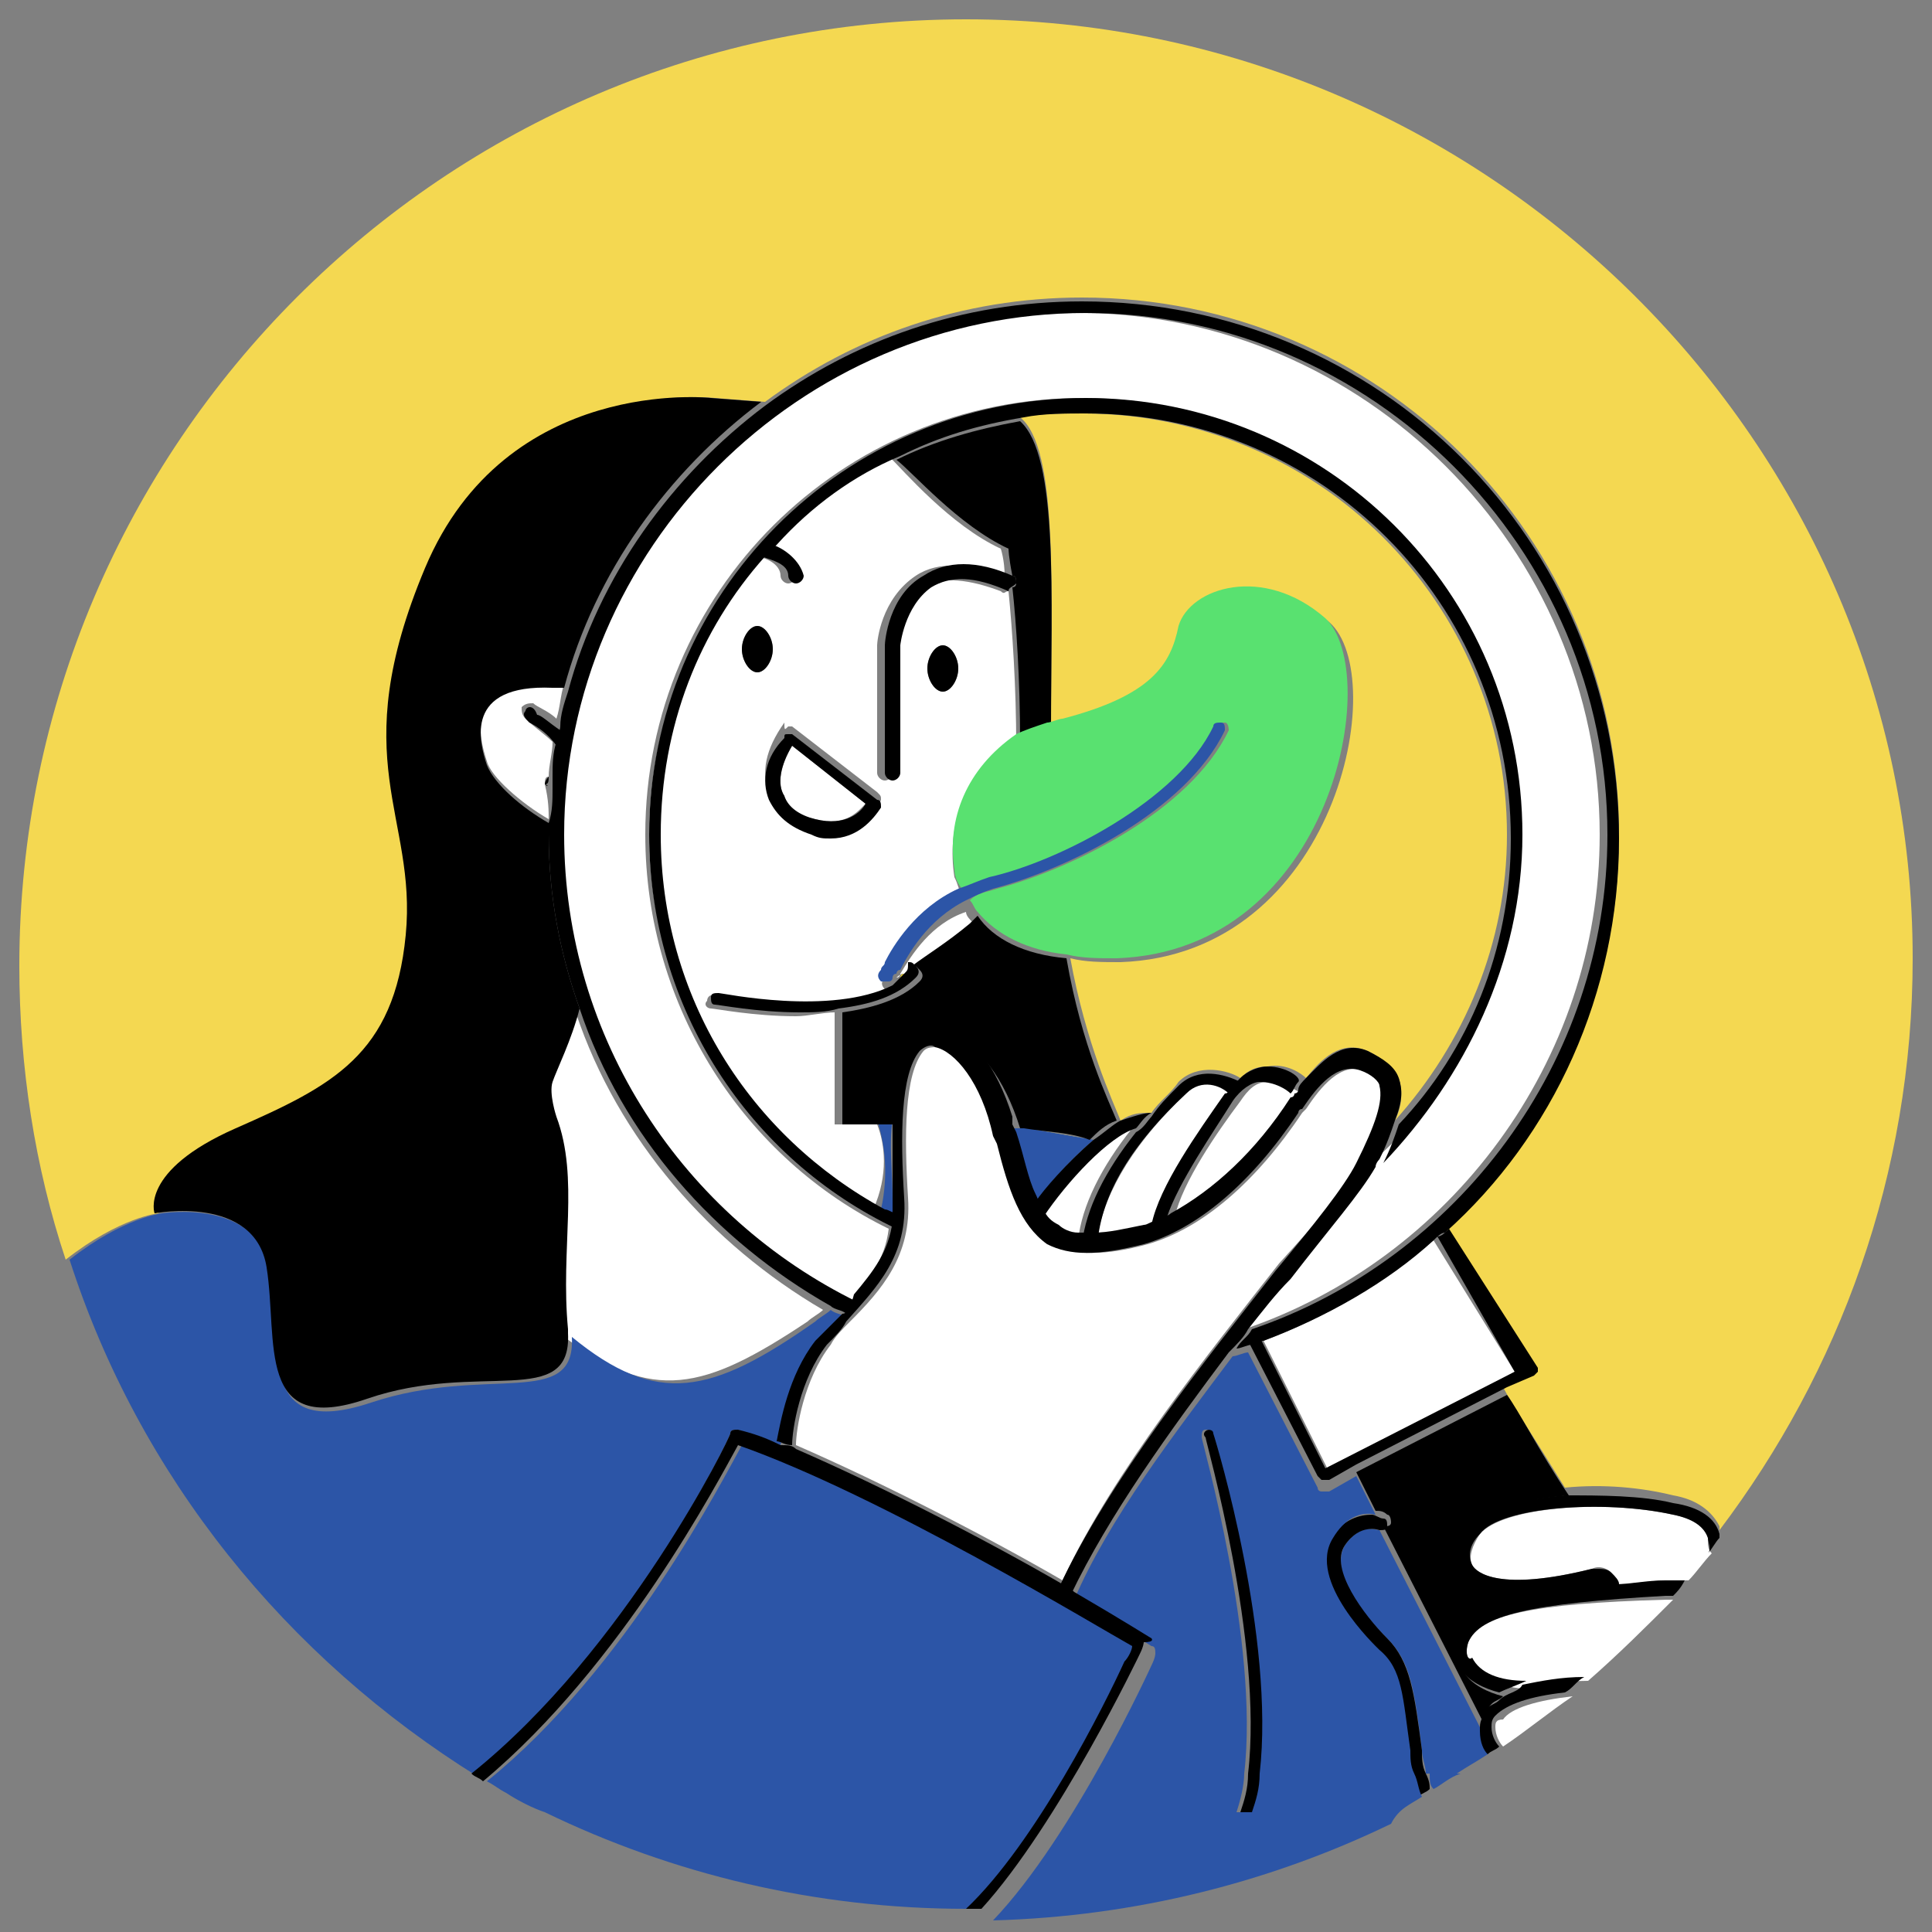 <?xml version="1.0" encoding="utf-8"?>
<!-- Generator: Adobe Illustrator 25.3.1, SVG Export Plug-In . SVG Version: 6.00 Build 0)  -->
<svg version="1.1" id="Calque_1" xmlns="http://www.w3.org/2000/svg" xmlns:xlink="http://www.w3.org/1999/xlink" x="0px" y="0px"
	 viewBox="0 0 50 50" style="enable-background:new 0 0 50 50;" xml:space="preserve">
<rect x="0" y="0" width="50" height="50" fill="#808080" stroke="none"/>
<style type="text/css">
	.st0{fill:#F4D851;}
	.st1{fill:#FFFFFF;}
	.st2{fill:#2C55A7;}
	.st3{fill:#EFD423;}
	.st4{fill:#59E170;}
	.st5{fill:none;}
</style>
<g>
	<g>
		<path class="st0" d="M25,0.5C11.5,0.5,0.5,11.5,0.5,25c0,2.6,0.4,5.2,1.2,7.6c1.4-1.1,2.4-1.2,2.4-1.2s-0.4-1.1,2.1-2.2
			c2.5-1.1,4.1-1.9,4.4-5c0.3-3.1-1.5-4.5,0.5-9.5c2.1-5,7.4-4.4,7.4-4.4l1.3,0.1c2.3-1.7,5.1-2.7,8.2-2.7c7.7,0,13.9,6.2,13.9,13.9
			c0,4.1-1.7,7.7-4.5,10.2l2.3,3.6c0,0,0,0.1,0,0.1c0,0,0,0.1-0.1,0.1l-0.7,0.3c0.2,0.4,0.8,1.3,1.6,2.6c1-0.1,2,0,2.8,0.2
			c0.6,0.1,1,0.4,1.2,0.8c0,0,0,0.1,0,0.1c3.1-4.1,5-9.2,5-14.8C49.5,11.5,38.5,0.5,25,0.5z"/>
		<path class="st0" d="M26.5,29.2l1.7,0.3c0,0,0,0,0,0C27.8,29.4,27.2,29.3,26.5,29.2L26.5,29.2z"/>
		<path class="st0" d="M28,10.7c-0.6,0-1.1,0-1.6,0.1c1,0.8,0.8,4.5,0.8,8c0.1,0,0.2-0.1,0.4-0.1c2.4-0.6,2.8-1.3,3-2.4
			c0.2-1,2.2-1.6,3.8-0.2c1.6,1.4,0.2,8.6-5.4,8.8c-0.5,0-0.9,0-1.3-0.1c0.4,2.2,1.1,3.7,1.3,4.2c0.3-0.2,0.5-0.2,0.8-0.2
			c0.2-0.3,0.5-0.5,0.7-0.8c0.5-0.5,1.3-0.3,1.6-0.1c0.2-0.2,0.4-0.3,0.7-0.3c0.5-0.1,0.9,0.2,1,0.3c0.4-0.5,0.9-1,1.6-0.7
			c0.4,0.2,0.6,0.4,0.8,0.7c0.1,0.3,0.1,0.7-0.1,1.1c1.8-2,2.9-4.6,2.9-7.4C39,15.6,34.1,10.7,28,10.7z"/>
		<path class="st1" d="M14.1,20.3c0-0.1,0-0.2,0.1-0.2c0-0.3,0.1-0.6,0.1-0.9c-0.2-0.2-0.5-0.4-0.7-0.6c-0.1-0.1-0.1-0.2-0.1-0.3
			c0.1-0.1,0.2-0.1,0.3-0.1c0.1,0.1,0.4,0.2,0.6,0.4c0.1-0.3,0.1-0.6,0.2-0.9c-0.1,0-0.2,0-0.3,0c-2.3-0.1-1.9,1.4-1.7,2
			c0.1,0.4,0.9,1.1,1.6,1.5C14.2,21,14.2,20.7,14.1,20.3C14.2,20.4,14.2,20.3,14.1,20.3z"/>
		<path class="st1" d="M14.9,26.2c-0.1,0.8-0.6,1.6-0.7,1.9c-0.1,0.3,0.1,0.9,0.1,0.9c0.6,1.7,0.1,3.5,0.3,5.5c0,0,0,0.1,0,0.1
			c2.3,1.7,3.6,1.4,6.3-0.4c0.1-0.1,0.3-0.2,0.4-0.3C18.4,32.2,16,29.5,14.9,26.2z"/>
		<path class="st1" d="M21.1,21.2c0.8,0.2,1.1-0.2,1.3-0.4l-1.9-1.5c-0.3,0.5-0.4,1-0.2,1.3C20.3,20.9,20.6,21.1,21.1,21.2z"/>
		<path class="st1" d="M23.3,25.2c0,0,0,0.1-0.1,0.1C23.3,25.2,23.4,25.2,23.3,25.2c0.1,0,0.1,0,0.1,0c0,0,0,0,0.1,0
			c0.4-0.3,1-0.7,1.5-1.1c0.1-0.1,0.2-0.1,0.2-0.2c-0.1-0.1-0.2-0.2-0.2-0.3C24.1,23.9,23.6,24.7,23.3,25.2z"/>
		<path class="st1" d="M26.5,29.2L26.5,29.2L26.5,29.2C26.5,29.2,26.5,29.2,26.5,29.2z"/>
		<path class="st1" d="M22.7,29.1c-0.7,0-1.1,0-1.1,0v-2.9c-0.3,0-0.7,0.1-1,0.1c-1.1,0-2.1-0.2-2.2-0.2c-0.1,0-0.2-0.1-0.1-0.2
			c0-0.1,0.1-0.2,0.2-0.1c0,0,2.9,0.6,4.5-0.2c0,0,0,0,0,0c0,0-0.1,0-0.1,0c-0.1-0.1-0.1-0.2,0-0.3c0,0,0.1-0.1,0.1-0.2
			c0.2-0.4,0.8-1.4,1.9-1.9c-0.1-0.2-0.1-0.3-0.2-0.5c-0.2-1.3,0.2-2.6,1.6-3.4c0-1.5-0.1-3-0.2-4c-0.1,0-0.1,0.1-0.2,0
			c-0.8-0.3-1.5-0.4-2-0.1c-0.7,0.4-0.8,1.5-0.8,1.5l0,3.3c0,0.1-0.1,0.2-0.2,0.2s-0.2-0.1-0.2-0.2v-3.3c0-0.1,0.1-1.2,1-1.8
			c0.6-0.4,1.4-0.3,2.3,0c0,0,0,0,0,0c0-0.4-0.1-0.7-0.1-0.7c-1.3-0.6-2.5-2-2.9-2.4c-1.2,0.6-2.3,1.4-3.2,2.3
			c0.3,0.1,0.7,0.4,0.8,0.8c0,0.1-0.1,0.2-0.2,0.2c0,0,0,0,0,0c-0.1,0-0.2-0.1-0.2-0.2c0-0.3-0.4-0.5-0.7-0.5
			c-1.7,1.9-2.7,4.5-2.7,7.2c0,4.2,2.4,7.8,5.8,9.7C23,30.4,22.9,29.6,22.7,29.1z M24.4,16.7c0.2,0,0.4,0.3,0.4,0.6
			c0,0.3-0.2,0.6-0.4,0.6c-0.2,0-0.4-0.3-0.4-0.6C24,17,24.2,16.7,24.4,16.7z M20.4,18.8c0.1,0,0.1,0,0.1,0l2.2,1.7
			c0.1,0.1,0.1,0.1,0.1,0.2c-0.1,0.3-0.6,0.8-1.3,0.8c-0.2,0-0.3,0-0.5-0.1c-0.6-0.2-0.9-0.4-1.1-0.9c-0.2-0.5-0.1-1.1,0.4-1.8
			C20.3,18.9,20.3,18.9,20.4,18.8z M19.6,16.2c0.2,0,0.4,0.3,0.4,0.6c0,0.3-0.2,0.6-0.4,0.6c-0.2,0-0.4-0.3-0.4-0.6
			C19.2,16.5,19.4,16.2,19.6,16.2z"/>
		<path class="st2" d="M28.3,29.5l-1.7-0.3l-0.1,0c-0.1,0-0.2,0-0.3,0c0,0.1,0,0.1,0,0.2l0.1,0.2c0.2,0.6,0.3,1.1,0.5,1.6
			C27,30.8,27.6,30.1,28.3,29.5z"/>
		<path class="st2" d="M38.3,44.7l-2.6-5.1c0,0,0,0,0,0c-0.1,0-0.5-0.2-0.9,0.4c-0.4,0.7,0.5,1.8,1.1,2.4c0.6,0.6,0.7,1.3,0.9,2.9
			c0,0.2,0.1,0.4,0.1,0.6h0.8c0.3-0.2,0.5-0.3,0.8-0.5C38.5,45.2,38.4,45,38.3,44.7C38.3,44.7,38.3,44.7,38.3,44.7z"/>
		<path class="st2" d="M18.9,37.1c0-0.1,0.1-0.1,0.2-0.1c0.3,0.1,0.7,0.3,1.1,0.4c0.1-0.5,0.3-1.8,1-2.6c0.2-0.2,0.4-0.4,0.6-0.6
			c0,0,0,0,0.1-0.1c-0.1-0.1-0.3-0.1-0.4-0.2c-0.1,0.1-0.3,0.2-0.4,0.3c-2.7,1.9-4.1,2.2-6.3,0.4c0.1,1.9-2.2,0.7-5.2,1.7
			c-3,1-2.3-1.5-2.6-3.4s-2.8-1.5-2.8-1.5s-1,0.1-2.4,1.2c1.8,5.6,5.6,10.3,10.6,13.4C16.2,42.7,18.9,37.2,18.9,37.1z"/>
		<path class="st2" d="M22.8,31.3c0.1,0.1,0.2,0.1,0.3,0.1c0-0.1,0-0.2,0-0.3c0-0.8-0.1-1.5,0-2.1c-0.1,0-0.2,0-0.4,0
			C22.9,29.6,23,30.4,22.8,31.3z"/>
		<path d="M26.5,29.2c0.6,0.1,1.2,0.1,1.7,0.3c0.2-0.2,0.4-0.4,0.7-0.5c-0.2-0.5-0.9-1.9-1.3-4.2c-1.1-0.1-1.9-0.5-2.3-1.1
			c-0.1,0.1-0.2,0.2-0.2,0.2c-0.6,0.5-1.1,0.8-1.5,1.1c0.1,0,0.1,0,0.2,0.1c0.1,0.1,0.1,0.2,0,0.3c-0.5,0.5-1.3,0.7-2,0.8v2.9
			c0,0,0.4,0,1.1,0c0.1,0,0.2,0,0.4,0c0-0.9,0.2-1.6,0.5-2c0.2-0.2,0.5-0.3,0.8-0.3c0.7,0.2,1.4,1.1,1.8,2.4
			C26.3,29.2,26.4,29.2,26.5,29.2C26.5,29.2,26.5,29.2,26.5,29.2z"/>
		<path class="st3" d="M23,25.4C23,25.4,23,25.4,23,25.4C23,25.4,23,25.4,23,25.4C23,25.4,23,25.4,23,25.4z"/>
		<path class="st3" d="M23.4,25.2c0,0-0.1,0.1-0.1,0.1c0,0,0,0,0,0C23.3,25.2,23.4,25.2,23.4,25.2z"/>
		<path d="M26.1,14.2c0,0,0,0.2,0.1,0.7c0.1,0,0.1,0.1,0.1,0.2c0,0,0,0.1-0.1,0.1c0.1,0.9,0.2,2.4,0.2,4c0.2-0.1,0.5-0.2,0.8-0.3
			c0-3.5,0.2-7.1-0.8-8c-1.1,0.2-2.2,0.5-3.2,1C23.6,12.2,24.8,13.6,26.1,14.2z"/>
		<path d="M6.9,32.8c0.3,1.9-0.3,4.4,2.6,3.4c2.9-1,5.3,0.3,5.2-1.7c0,0,0-0.1,0-0.1c-0.2-2.1,0.3-3.9-0.3-5.5c0,0-0.2-0.6-0.1-0.9
			c0.1-0.3,0.5-1.1,0.7-1.9c-0.5-1.4-0.8-2.9-0.8-4.5c0-0.1,0-0.2,0-0.3c-0.7-0.4-1.4-1-1.6-1.5c-0.2-0.6-0.6-2.1,1.7-2
			c0.1,0,0.2,0,0.3,0c0.8-3,2.7-5.6,5.1-7.4l-1.3-0.1c0,0-5.3-0.6-7.4,4.4c-2.1,5-0.2,6.4-0.5,9.5c-0.3,3.1-1.9,3.9-4.4,5
			c-2.5,1.1-2.1,2.2-2.1,2.2S6.6,30.9,6.9,32.8z"/>
		<path d="M23.4,25.2c0,0-0.1,0.1-0.1,0.1c0,0-0.1,0.1-0.1,0.1c0,0-0.1,0.1-0.1,0.1c0,0,0,0,0,0c0,0,0,0,0,0
			c-1.6,0.8-4.4,0.2-4.5,0.2c-0.1,0-0.2,0-0.2,0.1c0,0.1,0,0.2,0.1,0.2c0.1,0,1.1,0.2,2.2,0.2c0.3,0,0.7,0,1-0.1
			c0.8-0.1,1.5-0.3,2-0.8c0.1-0.1,0.1-0.2,0-0.3c-0.1-0.1-0.1-0.1-0.2-0.1C23.5,25.1,23.5,25.1,23.4,25.2
			C23.4,25.1,23.4,25.2,23.4,25.2z"/>
		<path d="M13.6,18.4c-0.1,0.1,0,0.2,0.1,0.3c0.2,0.1,0.5,0.3,0.7,0.6c0-0.1,0.1-0.3,0.1-0.4c-0.3-0.2-0.5-0.4-0.6-0.4
			C13.8,18.2,13.6,18.3,13.6,18.4z"/>
		<path d="M14.1,20.3C14.2,20.3,14.2,20.4,14.1,20.3c0.1,0,0.1-0.1,0.1-0.2C14.2,20.1,14.1,20.2,14.1,20.3z"/>
		<path d="M41.4,41.1c0,0-0.1,0-0.2,0c-0.1,0-0.2,0-0.3,0.1C41.1,41.1,41.3,41.1,41.4,41.1C41.4,41.1,41.4,41.1,41.4,41.1z"/>
		<path d="M35.6,39.1c0.1,0,0.2,0,0.3,0.1c0.1,0,0.1,0.2,0.1,0.2c0,0.1-0.1,0.1-0.2,0.1l2.6,5.1c0-0.2,0.1-0.4,0.2-0.5
			c0.1-0.1,0.2-0.1,0.3-0.2c-0.4-0.1-0.8-0.3-1-0.6c-0.2-0.3-0.3-0.7-0.1-1c0.2-0.5,0.7-0.8,1.8-1c-1.1,0-1.5-0.2-1.7-0.5
			c-0.2-0.4-0.2-0.8,0.2-1.3c0.4-0.5,1.4-0.7,2.5-0.8c-0.8-1.2-1.3-2.2-1.6-2.6l-3.9,2L35.6,39.1z"/>
		<path class="st1" d="M27,31.4L27,31.4c0.1,0.2,0.2,0.4,0.4,0.5c0.2,0.1,0.3,0.1,0.5,0.2c0.1-0.9,0.6-1.9,1.4-2.9
			C28.7,29.4,27.6,30.6,27,31.4z"/>
		<path d="M29.4,29.2c0.1-0.1,0.2-0.3,0.4-0.4c-0.2,0-0.5,0.1-0.8,0.2c-0.2,0.1-0.4,0.3-0.7,0.5c0,0,0,0,0,0
			c-0.7,0.6-1.3,1.3-1.5,1.6c0.1,0.1,0.1,0.2,0.2,0.4l0,0C27.6,30.6,28.7,29.4,29.4,29.2z"/>
		<path class="st1" d="M31.9,28.2c-0.2-0.1-0.7-0.3-1.1,0c-1.4,1.3-2.2,2.6-2.4,3.8c0.4,0,0.8-0.1,1.3-0.2c0.1,0,0.2-0.1,0.3-0.1
			C30.1,30.8,31.1,29.3,31.9,28.2C31.8,28.3,31.8,28.3,31.9,28.2z"/>
		<path d="M30.7,28.3c0.4-0.4,0.9-0.2,1.1,0c0.1-0.1,0.2-0.2,0.3-0.3c-0.4-0.2-1.1-0.4-1.6,0.1c-0.3,0.3-0.5,0.5-0.7,0.8
			c-0.1,0.1-0.2,0.3-0.4,0.4c-0.8,1-1.3,2-1.4,2.9c0.1,0,0.2,0,0.4,0C28.5,30.9,29.3,29.6,30.7,28.3z"/>
		<path class="st1" d="M32.8,28c-0.3,0-0.5,0.2-0.7,0.5c-0.6,0.8-1.5,2.1-1.7,3c1.1-0.5,2.1-1.6,3.1-3l0,0c0,0,0-0.1,0.1-0.1
			c0,0,0.1-0.1,0.1-0.1C33.5,28.2,33.2,28,32.8,28z"/>
		<path d="M32.8,27.6c-0.2,0-0.5,0.1-0.7,0.3c-0.1,0.1-0.2,0.2-0.3,0.3c0,0,0,0.1-0.1,0.1c-0.7,1-1.7,2.4-1.9,3.4
			c0.1-0.1,0.3-0.1,0.4-0.2c0.3-0.9,1.2-2.2,1.7-3c0.2-0.3,0.5-0.5,0.7-0.5c0.4,0,0.7,0.2,0.8,0.3c0.1-0.1,0.1-0.2,0.2-0.3
			C33.7,27.9,33.3,27.6,32.8,27.6z"/>
		<path d="M19.9,20.7c0.2,0.4,0.5,0.7,1.1,0.9c0.2,0.1,0.3,0.1,0.5,0.1c0.7,0,1.1-0.5,1.3-0.8c0-0.1,0-0.2-0.1-0.2l-2.2-1.7
			c0,0-0.1,0-0.1,0c-0.1,0-0.1,0-0.1,0.1C19.8,19.6,19.7,20.2,19.9,20.7z M20.5,19.3l1.9,1.5c-0.1,0.2-0.5,0.6-1.3,0.4
			c-0.4-0.1-0.7-0.3-0.8-0.6C20.1,20.3,20.2,19.8,20.5,19.3z"/>
		<path d="M26.3,15.1c0-0.1,0-0.2-0.1-0.2c0,0,0,0,0,0c-0.9-0.4-1.7-0.4-2.3,0c-0.9,0.5-1,1.7-1,1.8v3.3c0,0.1,0.1,0.2,0.2,0.2
			s0.2-0.1,0.2-0.2l0-3.3c0,0,0.1-1,0.8-1.5c0.5-0.3,1.1-0.3,2,0.1C26.1,15.2,26.2,15.2,26.3,15.1C26.2,15.1,26.3,15.1,26.3,15.1z"
			/>
		<path d="M20.4,14.9c0,0.1,0.1,0.2,0.2,0.2c0,0,0,0,0,0c0.1,0,0.2-0.1,0.2-0.2c-0.1-0.4-0.5-0.7-0.8-0.8c-0.1,0.1-0.2,0.2-0.3,0.3
			C20,14.5,20.4,14.6,20.4,14.9z"/>
		<path d="M19.6,17.4c0.2,0,0.4-0.3,0.4-0.6c0-0.3-0.2-0.6-0.4-0.6c-0.2,0-0.4,0.3-0.4,0.6C19.2,17.1,19.4,17.4,19.6,17.4z"/>
		<path d="M24.4,17.9c0.2,0,0.4-0.3,0.4-0.6c0-0.3-0.2-0.6-0.4-0.6c-0.2,0-0.4,0.3-0.4,0.6C24,17.6,24.2,17.9,24.4,17.9z"/>
		<path class="st1" d="M39.2,35.5l-2.1-3.4c-1.3,1.1-2.8,2-4.4,2.6l1.7,3.4L39.2,35.5z"/>
		<path d="M39.2,35.5l-4.9,2.5l-1.7-3.4c-0.1,0-0.2,0.1-0.3,0.1c0,0,0,0,0,0l1.8,3.5c0,0,0.1,0.1,0.1,0.1c0,0,0,0,0.1,0
			c0,0,0.1,0,0.1,0l0.7-0.4l3.9-2l0.7-0.3c0,0,0.1-0.1,0.1-0.1c0,0,0-0.1,0-0.1l-2.3-3.6c-0.1,0.1-0.2,0.2-0.3,0.2L39.2,35.5z"/>
		<path class="st1" d="M16.7,21.6c0-6.3,5.1-11.3,11.3-11.3c6.3,0,11.3,5.1,11.3,11.3c0,3.3-1.4,6.3-3.7,8.4c0,0.1-0.1,0.2-0.1,0.2
			c-0.3,0.6-1.1,1.6-2.2,2.9c-0.3,0.4-0.7,0.9-1.1,1.3c5.3-1.8,9.2-6.9,9.2-12.8c0-7.4-6.1-13.5-13.5-13.5s-13.5,6.1-13.5,13.5
			c0,5.3,3.1,9.9,7.6,12.1c0.5-0.6,0.9-1.1,1-1.9C19.3,30,16.7,26.1,16.7,21.6z"/>
		<path d="M14.7,17.9c-0.1,0.3-0.2,0.6-0.2,0.9c0,0.1-0.1,0.3-0.1,0.4c-0.1,0.3-0.1,0.6-0.1,0.9c0,0.1,0,0.2,0,0.3
			c0,0.3,0,0.6-0.1,0.9c0,0.1,0,0.2,0,0.3c0,1.6,0.3,3.1,0.8,4.5c1.1,3.3,3.5,6,6.5,7.7c0.1,0.1,0.3,0.1,0.4,0.2
			c0.1-0.1,0.2-0.2,0.3-0.3c-4.5-2.2-7.6-6.8-7.6-12.1c0-7.4,6.1-13.5,13.5-13.5s13.5,6.1,13.5,13.5c0,5.9-3.9,11-9.2,12.8
			c-0.1,0.2-0.3,0.3-0.4,0.5c0.1,0,0.3-0.1,0.4-0.1c0.1,0,0.2-0.1,0.3-0.1c1.6-0.6,3.2-1.5,4.4-2.6c0.1-0.1,0.2-0.2,0.3-0.2
			c2.8-2.5,4.5-6.2,4.5-10.2C41.9,14,35.7,7.8,28,7.8c-3.1,0-5.9,1-8.2,2.7C17.4,12.3,15.5,14.9,14.7,17.9z"/>
		<path d="M39.4,21.6c0-6.3-5.1-11.3-11.3-11.3c-6.3,0-11.3,5.1-11.3,11.3c0,4.5,2.6,8.4,6.4,10.2c0-0.1,0-0.3,0-0.4
			c-0.1,0-0.2-0.1-0.3-0.1c-3.5-1.9-5.8-5.5-5.8-9.7c0-2.8,1-5.3,2.7-7.2c0.1-0.1,0.2-0.2,0.3-0.3c0.9-1,2-1.8,3.2-2.3
			c1-0.5,2-0.8,3.2-1c0.5-0.1,1.1-0.1,1.6-0.1c6.1,0,11,4.9,11,11c0,2.9-1.1,5.5-2.9,7.4c-0.1,0.3-0.2,0.6-0.4,1
			C37.9,27.9,39.4,24.9,39.4,21.6z"/>
		<path class="st1" d="M35.2,30.1c0.6-1,0.8-1.7,0.6-2c-0.1-0.2-0.2-0.3-0.5-0.4c-0.6-0.2-1.1,0.4-1.5,1c0,0-0.1,0.1-0.1,0.1l0,0
			c-1.2,1.8-2.6,3-4,3.4c-1.1,0.3-1.9,0.3-2.5,0c-0.8-0.4-1-1.4-1.3-2.6l-0.1-0.2c-0.4-1.4-1-2.2-1.5-2.3c-0.2,0-0.3,0-0.4,0.1
			c-0.5,0.6-0.5,2.2-0.4,3.8c0.1,1.5-0.7,2.4-1.5,3.2c-0.2,0.2-0.4,0.4-0.5,0.6c-0.7,0.9-0.9,2.2-0.9,2.6c2.3,1,5,2.4,6.9,3.5
			c1.3-2.8,3.8-5.9,5.6-8.2C34.1,31.6,34.9,30.7,35.2,30.1z"/>
		<path d="M32.3,34.4c0.4-0.5,0.7-0.9,1.1-1.3c1-1.3,1.8-2.2,2.2-2.9c0-0.1,0.1-0.2,0.1-0.2c0.2-0.4,0.3-0.7,0.4-1
			c0.2-0.5,0.2-0.8,0.1-1.1c-0.1-0.3-0.4-0.5-0.8-0.7c-0.7-0.3-1.2,0.3-1.6,0.7c-0.1,0.1-0.2,0.2-0.2,0.3c0,0.1-0.1,0.1-0.1,0.1
			c0,0,0,0.1-0.1,0.1l0,0c-0.9,1.4-2,2.4-3.1,3c-0.1,0.1-0.3,0.1-0.4,0.2c-0.1,0-0.2,0.1-0.3,0.1c-0.5,0.1-0.9,0.2-1.3,0.2
			c-0.1,0-0.3,0-0.4,0c-0.2,0-0.4-0.1-0.5-0.2c-0.2-0.1-0.3-0.2-0.4-0.4c-0.1-0.1-0.1-0.2-0.2-0.4c-0.2-0.4-0.3-1-0.5-1.6l-0.1-0.2
			c0-0.1,0-0.1,0-0.2c-0.4-1.3-1.1-2.2-1.8-2.4c-0.3-0.1-0.6,0-0.8,0.3c-0.3,0.4-0.5,1.1-0.5,2c0,0.6,0,1.3,0,2.1c0,0.1,0,0.2,0,0.3
			c0,0.1,0,0.3,0,0.4c-0.1,0.8-0.5,1.3-1,1.9C22,33.9,21.9,34,21.8,34c0,0,0,0-0.1,0.1c-0.2,0.2-0.4,0.4-0.6,0.6
			c-0.7,0.9-0.9,2.1-1,2.6c0.1,0,0.2,0.1,0.4,0.1c0-0.4,0.2-1.7,0.9-2.6c0.2-0.2,0.4-0.4,0.5-0.6c0.8-0.9,1.6-1.7,1.5-3.2
			c-0.1-1.6-0.1-3.2,0.4-3.8c0.1-0.1,0.3-0.2,0.4-0.1c0.5,0.1,1.2,0.9,1.5,2.3l0.1,0.2c0.3,1.2,0.6,2.1,1.3,2.6
			c0.6,0.3,1.3,0.3,2.5,0c1.4-0.4,2.8-1.6,4-3.4l0,0c0,0,0-0.1,0.1-0.1c0.4-0.6,0.9-1.2,1.5-1c0.3,0.1,0.5,0.3,0.5,0.4
			c0.1,0.4-0.1,1-0.6,2c-0.3,0.6-1.1,1.6-2.1,2.8c-1.8,2.3-4.3,5.4-5.6,8.2c0.1,0.1,0.2,0.1,0.3,0.2c1-2.1,2.6-4.3,4.1-6.3
			C32,34.8,32.2,34.6,32.3,34.4z"/>
		<path class="st1" d="M44.2,39.8c-0.1-0.3-0.4-0.5-0.9-0.6c-1.8-0.4-4.4-0.2-5,0.5c-0.2,0.3-0.3,0.6-0.2,0.8
			c0.1,0.2,0.7,0.7,3.1,0.1c0.2-0.1,0.4,0,0.5,0.1c0.1,0.1,0.2,0.2,0.2,0.3c0.4,0,0.8-0.1,1.3-0.1c0.2,0,0.4,0,0.5,0
			c0.2-0.2,0.4-0.5,0.6-0.7C44.2,40.1,44.2,40,44.2,39.8z"/>
		<path d="M43.3,38.9c-0.8-0.2-1.9-0.2-2.8-0.2c-1.1,0.1-2.1,0.3-2.5,0.8c-0.3,0.4-0.4,0.9-0.2,1.3c0.2,0.3,0.7,0.6,1.7,0.5
			c0.4-0.1,0.9-0.2,1.5-0.2c0.1,0,0.2,0,0.3-0.1c0.1,0,0.1,0,0.2,0c0,0,0,0,0,0c0.1,0,0.3,0,0.4,0c0-0.1-0.1-0.2-0.2-0.3
			c-0.1-0.1-0.2-0.1-0.5-0.1c-2.4,0.6-3,0.1-3.1-0.1c-0.1-0.2-0.1-0.5,0.2-0.8c0.5-0.7,3.2-0.9,5-0.5c0.5,0.1,0.8,0.3,0.9,0.6
			c0,0.1,0.1,0.3,0,0.4c0.1-0.1,0.2-0.3,0.3-0.4c0,0,0-0.1,0-0.1C44.4,39.3,44,39,43.3,38.9z"/>
		<path class="st1" d="M38,42.5c-0.1,0.3,0,0.5,0.1,0.6c0.2,0.3,0.8,0.6,1.4,0.6c0.4-0.1,1-0.2,1.6-0.2c0.8-0.7,1.5-1.4,2.2-2.1
			c-0.1,0-0.1,0-0.2,0C39.6,41.5,38.3,41.8,38,42.5z"/>
		<path d="M43.1,40.9c-0.5,0-0.9,0.1-1.3,0.1c-0.1,0-0.3,0-0.4,0c-0.1,0-0.3,0-0.4,0c-0.6,0.1-1.1,0.1-1.5,0.2
			c-1.1,0.2-1.6,0.5-1.8,1c-0.1,0.3-0.1,0.7,0.1,1c0.2,0.3,0.6,0.5,1,0.6c0.2-0.1,0.5-0.2,0.7-0.3c-0.7,0-1.2-0.2-1.4-0.6
			C38,43,37.9,42.8,38,42.5c0.3-0.7,1.6-1,5.1-1.2c0.1,0,0.1,0,0.2,0c0.1-0.1,0.2-0.2,0.3-0.4C43.5,40.9,43.3,40.9,43.1,40.9z"/>
		<path class="st1" d="M38.7,44.7c0,0.2,0.1,0.4,0.2,0.5c0.6-0.4,1.2-0.9,1.8-1.3c-0.9,0.1-1.6,0.3-1.8,0.6
			C38.7,44.5,38.7,44.6,38.7,44.7z"/>
		<path d="M38.8,44c-0.1,0.1-0.2,0.1-0.3,0.2c-0.1,0.2-0.2,0.3-0.2,0.5c0,0,0,0,0,0.1c0,0.3,0.1,0.5,0.2,0.6
			c0.1-0.1,0.2-0.1,0.3-0.2c-0.1-0.1-0.2-0.3-0.2-0.5c0-0.1,0-0.2,0.1-0.3c0.3-0.3,0.9-0.5,1.8-0.6c0.2-0.1,0.3-0.3,0.5-0.4
			c-0.6,0-1.1,0.1-1.6,0.2C39.3,43.8,39,43.8,38.8,44z"/>
		<path class="st4" d="M24.7,22.5c0,0.2,0.1,0.4,0.2,0.5c0.2-0.1,0.5-0.2,0.8-0.3c1.8-0.4,4.9-2,5.8-3.9c0-0.1,0.2-0.1,0.2-0.1
			c0.1,0,0.1,0.2,0.1,0.2c-1,2.1-4.1,3.6-6,4.1c-0.3,0.1-0.5,0.1-0.7,0.3c0.1,0.1,0.1,0.2,0.2,0.3c0.5,0.6,1.3,1,2.3,1.1
			c0.4,0.1,0.8,0.1,1.3,0.1c5.6-0.2,6.9-7.4,5.4-8.8c-1.6-1.4-3.5-0.8-3.8,0.2c-0.2,1-0.7,1.8-3,2.4c-0.1,0-0.3,0.1-0.4,0.1
			c-0.3,0.1-0.6,0.2-0.8,0.3C25,19.9,24.5,21.2,24.7,22.5z"/>
		<path class="st2" d="M23,25.4c0,0,0.1,0,0.1-0.1c0,0,0-0.1,0.1-0.1c0,0,0,0,0,0c0,0,0-0.1,0.1-0.1c0.2-0.4,0.7-1.3,1.7-1.8
			c0.2-0.1,0.4-0.2,0.7-0.3c1.9-0.5,5-2,6-4.1c0-0.1,0-0.2-0.1-0.2c-0.1,0-0.2,0-0.2,0.1c-0.9,1.9-4,3.5-5.8,3.9
			c-0.3,0.1-0.5,0.2-0.8,0.3c-1.1,0.5-1.7,1.5-1.9,1.9c0,0.1-0.1,0.1-0.1,0.2c-0.1,0.1-0.1,0.2,0,0.3C22.9,25.4,23,25.4,23,25.4
			C23,25.4,23,25.4,23,25.4C23,25.4,23,25.4,23,25.4z"/>
		<path class="st2" d="M37.1,46.3c0.2-0.1,0.4-0.3,0.7-0.4h-0.8C37,46.1,37,46.2,37.1,46.3z"/>
		<path d="M31.5,37.1c0-0.1-0.1-0.2-0.2-0.1c-0.1,0-0.2,0.1-0.1,0.2c0,0.1,1.5,5.3,1.1,8.7c0,0.4-0.1,0.7-0.2,1h0.4
			c0.1-0.3,0.2-0.7,0.2-1C33,42.4,31.5,37.4,31.5,37.1z"/>
		<path d="M36.9,45.9c-0.1-0.2-0.1-0.4-0.1-0.6c-0.2-1.5-0.3-2.3-0.9-2.9c-0.6-0.6-1.5-1.8-1.1-2.4c0.4-0.6,0.9-0.4,0.9-0.4
			c0,0,0,0,0,0c0.1,0,0.2,0,0.2-0.1c0-0.1,0-0.2-0.1-0.2c-0.1,0-0.2-0.1-0.3-0.1c-0.3,0-0.7,0.1-1.1,0.6c-0.7,1.1,1.1,2.8,1.2,2.9
			c0.5,0.5,0.6,1.2,0.8,2.6c0,0.2,0.1,0.4,0.1,0.6c0.1,0.2,0.1,0.4,0.2,0.6c0.1-0.1,0.2-0.1,0.3-0.2C37,46.2,37,46.1,36.9,45.9z"/>
	</g>
	<g>
		<path class="st5" d="M31.2,37c-0.1,0-0.2,0.1-0.1,0.2c0,0.1,1.5,5.3,1.1,8.7c0,0.4-0.1,0.7-0.2,1h0.4c0.1-0.3,0.2-0.7,0.2-1
			c0.4-3.5-1-8.5-1.1-8.8C31.4,37,31.3,37,31.2,37z"/>
		<path class="st2" d="M29.4,42.6c-0.9-0.6-6.5-3.9-10.2-5.2c-0.5,0.9-3,5.8-6.6,8.7c0.2,0.1,0.3,0.2,0.5,0.3c0.3,0.2,0.7,0.4,1,0.5
			c3.3,1.6,7,2.5,10.9,2.5c0.1,0,0.1,0,0.2,0c1.7-1.8,3.5-5.3,4.1-6.4C29.3,42.9,29.4,42.7,29.4,42.6z"/>
		<path class="st2" d="M36.8,46.5c-0.1-0.2-0.1-0.4-0.2-0.6c-0.1-0.2-0.1-0.4-0.1-0.6c-0.2-1.4-0.2-2.1-0.8-2.6
			c-0.1-0.1-1.9-1.8-1.2-2.9c0.3-0.5,0.7-0.7,1.1-0.6l-0.5-1l-0.7,0.4c0,0-0.1,0-0.1,0c0,0,0,0-0.1,0c0,0-0.1,0-0.1-0.1l-1.8-3.5
			c0,0,0,0,0,0c-0.1,0-0.3,0.1-0.4,0.1c-1.5,2-3.2,4.2-4.1,6.3c1.2,0.7,2,1.2,2,1.2c0.1,0,0.1,0.1,0.1,0.2c0,0,0,0.1-0.1,0.3
			c0,0-2,4.4-4.1,6.6c3.7-0.1,7.2-1,10.3-2.5C36.2,46.8,36.5,46.7,36.8,46.5z M32.6,45.9c0,0.4-0.1,0.7-0.2,1H32
			c0.1-0.3,0.2-0.7,0.2-1c0.4-3.4-1.1-8.6-1.1-8.7c0-0.1,0-0.2,0.1-0.2c0.1,0,0.2,0,0.2,0.1C31.5,37.4,33,42.4,32.6,45.9z"/>
	</g>
	<path d="M29.8,42.4c0,0-0.8-0.5-2-1.2c-0.1-0.1-0.2-0.1-0.3-0.2c-1.9-1.1-4.6-2.5-6.9-3.5c-0.1-0.1-0.2-0.1-0.4-0.1
		c-0.4-0.2-0.7-0.3-1.1-0.4c-0.1,0-0.2,0-0.2,0.1c0,0.1-2.7,5.6-6.7,8.8c0.1,0.1,0.2,0.1,0.3,0.2c3.6-3,6.1-7.8,6.6-8.7
		c3.7,1.3,9.3,4.7,10.2,5.2c0,0.1-0.1,0.3-0.2,0.4c-0.5,1.1-2.3,4.7-4.1,6.4c0.2,0,0.3,0,0.4,0c2-2.2,4.1-6.6,4.1-6.6
		c0.1-0.2,0.1-0.3,0.1-0.3C29.9,42.5,29.8,42.4,29.8,42.4z"/>
</g>
</svg>
